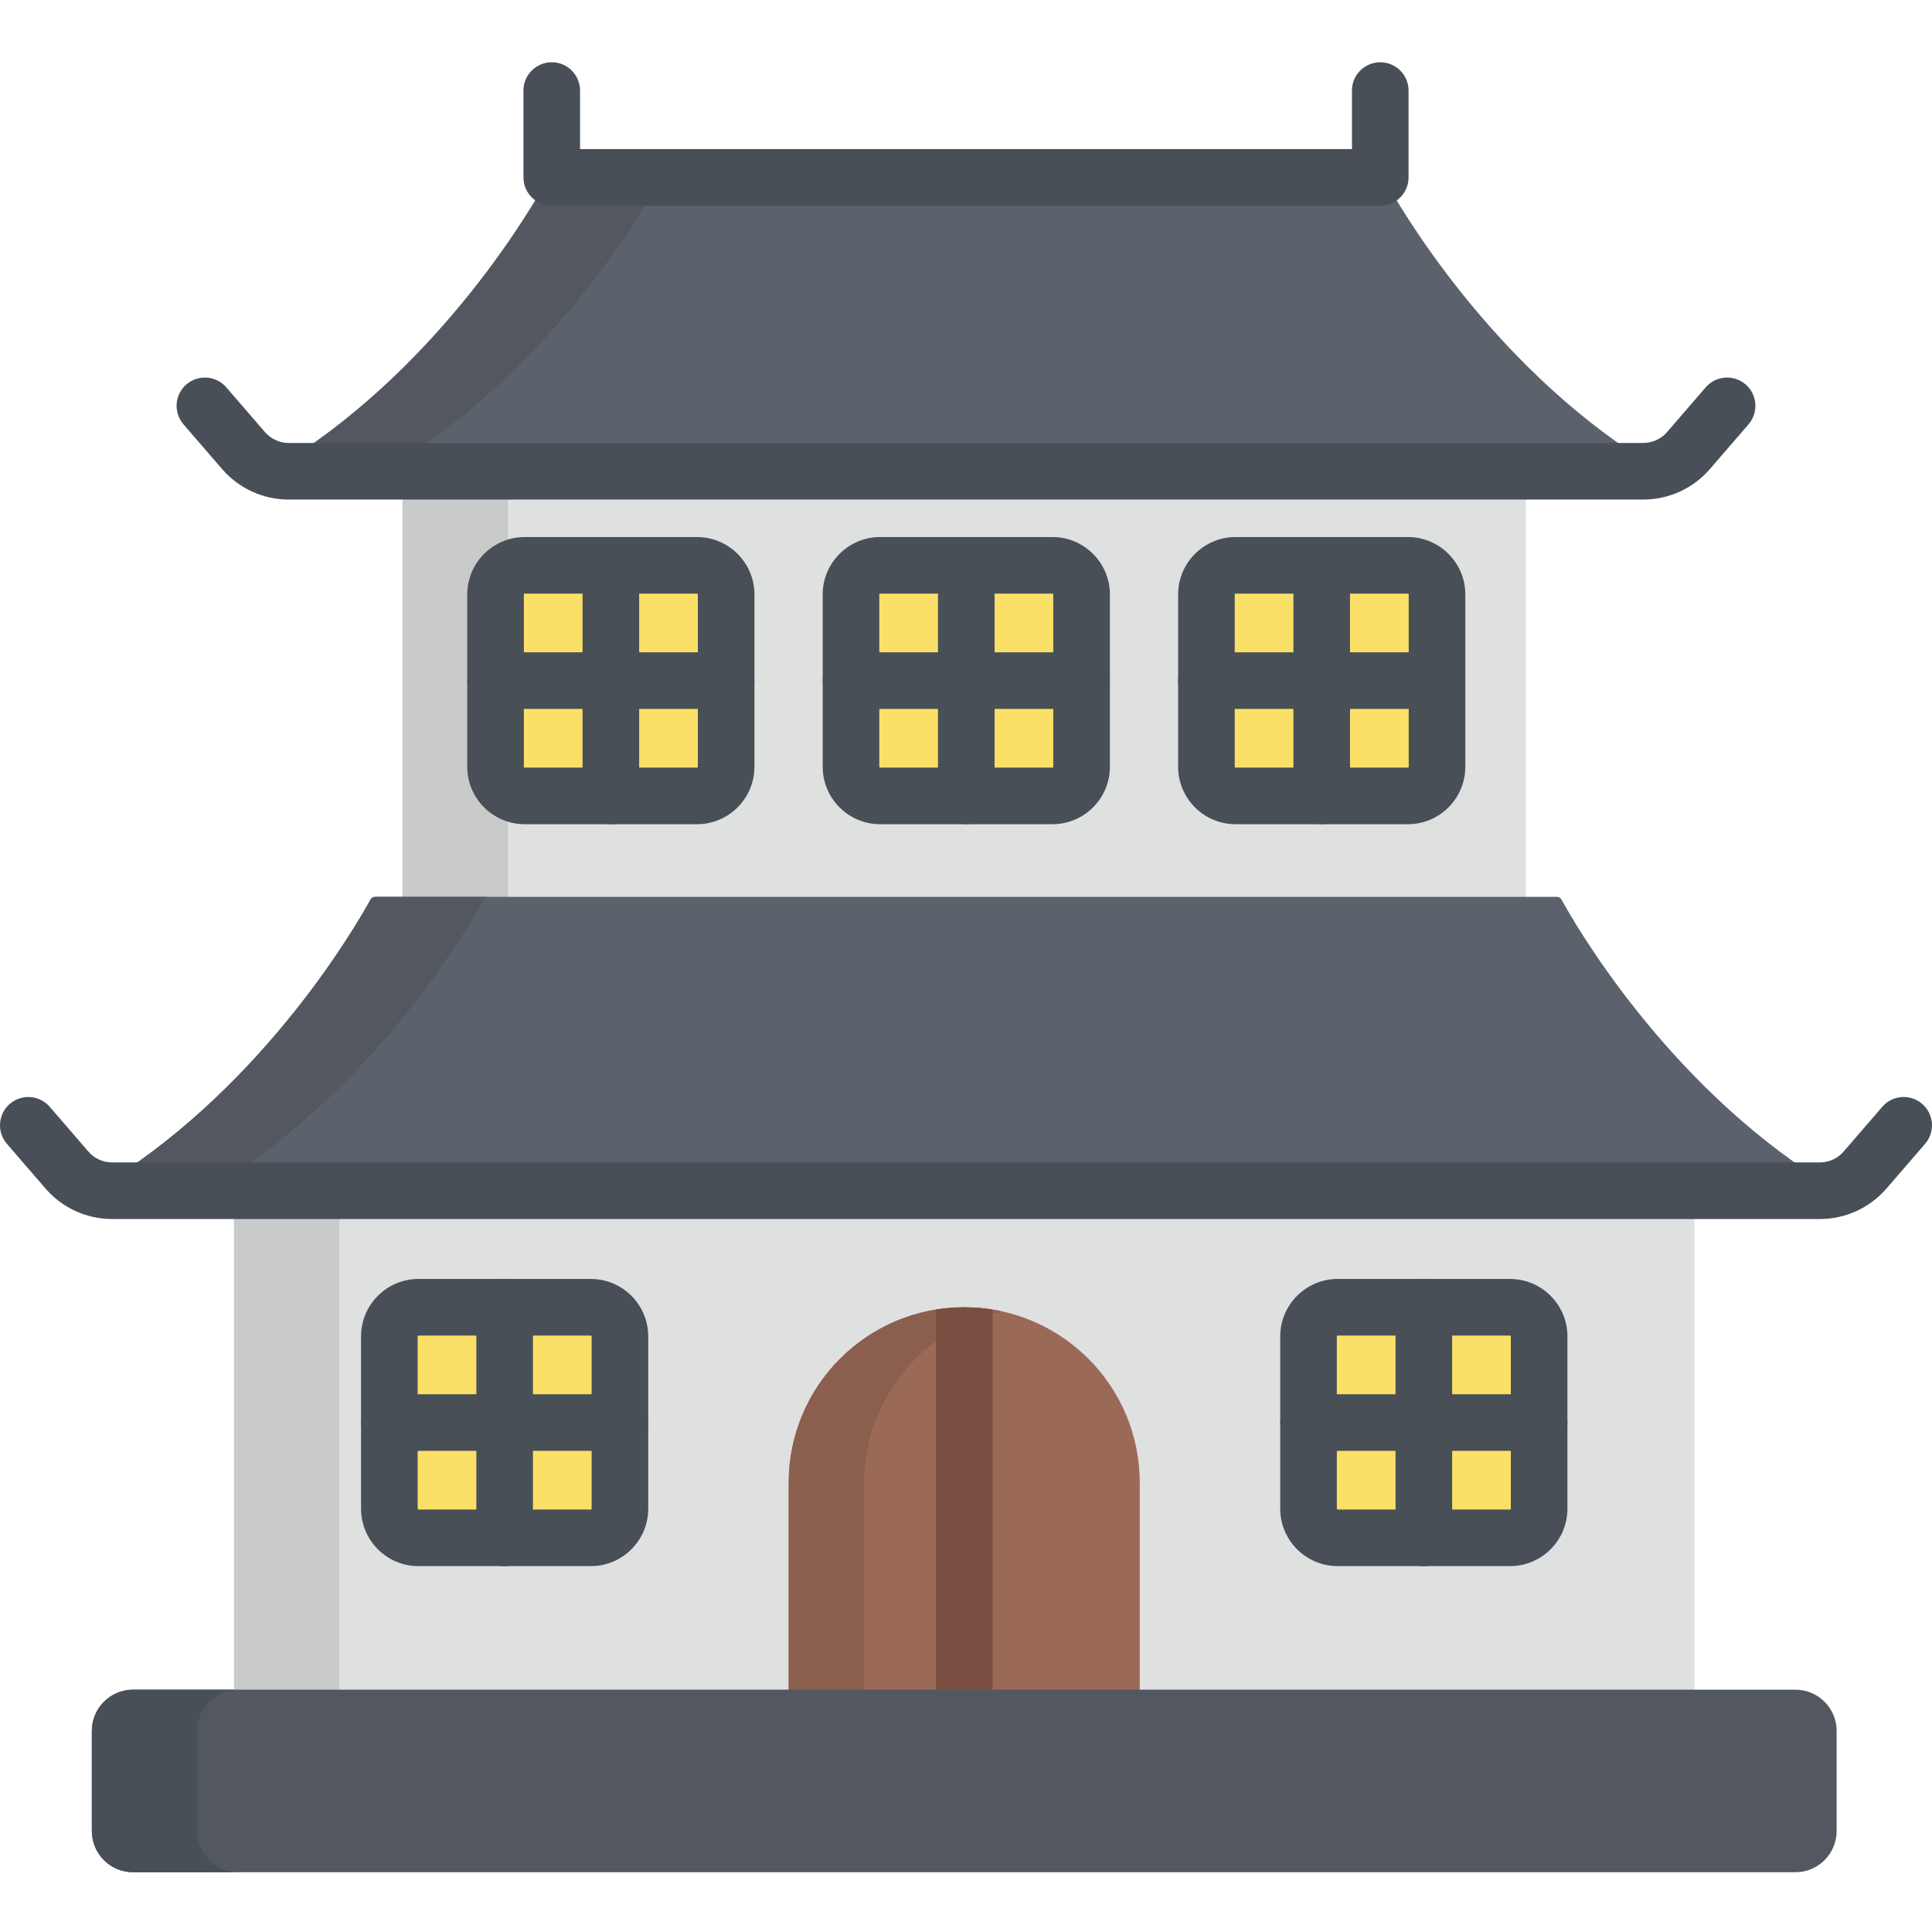 <svg viewBox="0 -16 511.999 511" xmlns="http://www.w3.org/2000/svg"><path d="m62.02 282.238h387.027v173.77h-387.027zm0 0" fill="#dfe0e0"/><path d="m62.02 282.238h27.91v173.77h-27.91zm0 0" fill="#c9caca"/><path d="m255.531 330.465c-25.691 0-46.516 20.824-46.516 46.516v74.375h93.035v-74.375c0-25.691-20.828-46.516-46.52-46.516zm0 0" fill="#9b6a57"/><path d="m265.531 331.551c-3.223-.703-6.566-1.086-10-1.086-25.691 0-46.516 20.824-46.516 46.516v74.375h20v-74.375c0-22.258 15.633-40.852 36.516-45.43zm0 0" fill="#8b5f4e"/><path d="m248.031 451.355h15v-120.281c-2.441-.398-4.945-.609-7.5-.609s-5.055.211-7.5.609zm0 0" fill="#7a4f42"/><path d="m106.676 103.562h297.711v144.809h-297.711zm0 0" fill="#dfe0e0"/><path d="m106.676 103.562h27.91v144.809h-27.91zm0 0" fill="#c9caca"/><path d="m475.793 480.195h-440.523c-6.035 0-10.93-4.895-10.93-10.93v-26.516c0-6.039 4.895-10.934 10.93-10.934h440.523c6.039 0 10.934 4.895 10.934 10.934v26.516c0 6.035-4.895 10.93-10.934 10.93zm0 0" fill="#535860"/><path d="m52.25 469.266v-26.516c0-6.039 4.895-10.934 10.934-10.934h-27.914c-6.035 0-10.93 4.895-10.93 10.934v26.516c0 6.035 4.895 10.93 10.93 10.93h27.914c-6.039 0-10.934-4.895-10.934-10.93zm0 0" fill="#494f57"/><path d="m400.168 391.566h-45.676c-4.262 0-7.715-3.453-7.715-7.711v-45.68c0-4.258 3.453-7.715 7.715-7.715h45.676c4.262 0 7.715 3.453 7.715 7.715v45.68c0 4.258-3.453 7.711-7.715 7.711zm0 0" fill="#fbe067"/><path d="m156.574 391.566h-45.68c-4.258 0-7.711-3.453-7.711-7.711v-45.68c0-4.258 3.453-7.715 7.711-7.715h45.68c4.258 0 7.715 3.453 7.715 7.715v45.68c-.004 4.258-3.457 7.711-7.715 7.711zm0 0" fill="#fbe067"/><path d="m184.719 194.938h-45.676c-4.258 0-7.715-3.453-7.715-7.715v-45.676c0-4.262 3.453-7.715 7.715-7.715h45.676c4.262 0 7.715 3.453 7.715 7.715v45.676c0 4.262-3.453 7.715-7.715 7.715zm0 0" fill="#fbe067"/><path d="m373.109 194.938h-45.676c-4.262 0-7.715-3.453-7.715-7.715v-45.676c0-4.262 3.453-7.715 7.715-7.715h45.676c4.262 0 7.715 3.453 7.715 7.715v45.676c0 4.262-3.453 7.715-7.715 7.715zm0 0" fill="#fbe067"/><path d="m278.914 194.938h-45.676c-4.262 0-7.715-3.453-7.715-7.715v-45.676c0-4.262 3.453-7.715 7.715-7.715h45.676c4.262 0 7.715 3.453 7.715 7.715v45.676c0 4.262-3.453 7.715-7.715 7.715zm0 0" fill="#fbe067"/><path d="m413.816 222.418c-.246-.453-.719-.73-1.234-.73h-313.164c-.512 0-.988.277-1.234.73-3.305 6.047-27.383 48.258-69.09 74.555-1.199.754-.676 2.605.742 2.605h452.328c1.418 0 1.941-1.852.742-2.605-41.707-26.297-65.785-68.508-69.09-74.555zm0 0" fill="#5c626b"/><path d="m59.094 296.973c41.707-26.297 65.785-68.508 69.09-74.555.246-.449.723-.727 1.234-.727h-30c-.512 0-.988.277-1.234.727-3.305 6.047-27.383 48.258-69.09 74.555-1.199.754-.676 2.605.742 2.605h30c-1.418 0-1.941-1.852-.742-2.605zm0 0" fill="#535860"/><path d="m367.02 31.742c-.25-.453-.723-.73-1.238-.73h-219.562c-.516 0-.988.277-1.238.73-3.305 6.047-27.379 48.258-69.09 74.551-1.199.758-.672 2.605.746 2.605h358.73c1.418 0 1.941-1.848.742-2.605-41.711-26.293-65.785-68.504-69.09-74.551zm0 0" fill="#5c626b"/><path d="m105.891 106.293c41.711-26.293 65.785-68.504 69.09-74.551.246-.453.723-.73 1.238-.73h-30c-.516 0-.992.277-1.238.73-3.305 6.047-27.379 48.258-69.09 74.551-1.199.758-.672 2.605.746 2.605h30c-1.418 0-1.945-1.848-.746-2.605zm0 0" fill="#535860"/><g fill="#494f57"><path d="m400.168 399.066h-45.676c-8.391 0-15.215-6.824-15.215-15.211v-45.68c0-8.387 6.824-15.215 15.215-15.215h45.676c8.391 0 15.215 6.828 15.215 15.215v45.68c0 8.387-6.824 15.211-15.215 15.211zm-45.676-61.105c-.117 0-.215.098-.215.215v45.68c0 .117.098.211.215.211h45.676c.117 0 .215-.094.215-.211v-45.68c0-.117-.098-.215-.215-.215zm0 0"/><path d="m377.332 399.066c-4.145 0-7.5-3.355-7.5-7.5v-61.102c0-4.145 3.355-7.5 7.5-7.5 4.141 0 7.5 3.355 7.5 7.5v61.102c0 4.145-3.359 7.5-7.5 7.5zm0 0"/><path d="m407.883 368.516h-61.105c-4.141 0-7.5-3.359-7.5-7.5s3.359-7.5 7.5-7.5h61.105c4.141 0 7.5 3.359 7.5 7.5s-3.359 7.5-7.5 7.5zm0 0"/><path d="m156.574 399.066h-45.68c-8.387 0-15.211-6.824-15.211-15.211v-45.68c0-8.387 6.824-15.215 15.211-15.215h45.68c8.387 0 15.215 6.828 15.215 15.215v45.68c0 8.387-6.828 15.211-15.215 15.211zm-45.68-61.105c-.117 0-.211.098-.211.215v45.68c0 .117.094.211.211.211h45.68c.117 0 .215-.094.215-.211v-45.68c0-.117-.098-.215-.215-.215zm0 0"/><path d="m133.734 399.066c-4.141 0-7.5-3.355-7.5-7.5v-61.102c0-4.145 3.359-7.5 7.5-7.5s7.5 3.355 7.5 7.5v61.102c0 4.145-3.359 7.5-7.5 7.5zm0 0"/><path d="m164.289 368.516h-61.105c-4.141 0-7.5-3.359-7.5-7.5s3.359-7.5 7.5-7.5h61.105c4.141 0 7.5 3.359 7.5 7.5s-3.359 7.5-7.5 7.5zm0 0"/><path d="m184.719 202.438h-45.676c-8.387 0-15.215-6.824-15.215-15.215v-45.676c0-8.391 6.828-15.215 15.215-15.215h45.676c8.391 0 15.215 6.828 15.215 15.215v45.676c0 8.391-6.824 15.215-15.215 15.215zm-45.676-61.105c-.117 0-.215.098-.215.215v45.676c0 .117.098.215.215.215h45.676c.121 0 .215-.098.215-.215v-45.676c0-.117-.098-.215-.215-.215zm0 0"/><path d="m161.883 202.438c-4.141 0-7.5-3.359-7.5-7.5v-61.105c0-4.141 3.359-7.5 7.5-7.5 4.141 0 7.5 3.359 7.5 7.5v61.105c0 4.141-3.359 7.5-7.5 7.5zm0 0"/><path d="m192.434 171.883h-61.102c-4.145 0-7.5-3.355-7.5-7.5 0-4.141 3.355-7.5 7.5-7.5h61.102c4.145 0 7.5 3.359 7.5 7.5 0 4.145-3.355 7.5-7.5 7.5zm0 0"/><path d="m373.109 202.438h-45.676c-8.391 0-15.215-6.824-15.215-15.215v-45.676c0-8.391 6.824-15.215 15.215-15.215h45.676c8.391 0 15.215 6.828 15.215 15.215v45.676c0 8.391-6.824 15.215-15.215 15.215zm-45.676-61.105c-.117 0-.215.098-.215.215v45.676c0 .117.098.215.215.215h45.676c.117 0 .215-.098.215-.215v-45.676c0-.117-.098-.215-.215-.215zm0 0"/><path d="m350.27 202.438c-4.141 0-7.5-3.359-7.5-7.5v-61.105c0-4.141 3.359-7.5 7.5-7.5 4.145 0 7.5 3.359 7.5 7.5v61.105c0 4.141-3.355 7.5-7.5 7.5zm0 0"/><path d="m380.824 171.883h-61.105c-4.145 0-7.5-3.355-7.5-7.5 0-4.141 3.355-7.5 7.5-7.5h61.105c4.141 0 7.5 3.359 7.5 7.5 0 4.145-3.359 7.5-7.5 7.5zm0 0"/><path d="m278.914 202.438h-45.676c-8.391 0-15.215-6.824-15.215-15.215v-45.676c0-8.391 6.828-15.215 15.215-15.215h45.676c8.391 0 15.215 6.828 15.215 15.215v45.676c0 8.391-6.824 15.215-15.215 15.215zm-45.676-61.105c-.117 0-.215.098-.215.215v45.676c0 .117.098.215.215.215h45.676c.117 0 .215-.098.215-.215v-45.676c0-.117-.098-.215-.215-.215zm0 0"/><path d="m256.078 202.438c-4.145 0-7.5-3.359-7.5-7.5v-61.105c0-4.141 3.355-7.5 7.5-7.5 4.141 0 7.5 3.359 7.5 7.5v61.105c0 4.141-3.359 7.5-7.5 7.5zm0 0"/><path d="m286.629 171.883h-61.105c-4.141 0-7.5-3.355-7.5-7.5 0-4.141 3.359-7.5 7.5-7.5h61.105c4.141 0 7.5 3.359 7.5 7.5 0 4.145-3.359 7.5-7.5 7.5zm0 0"/><path d="m482.273 307.078h-452.547c-6.789 0-13.227-2.949-17.668-8.086l-10.234-11.852c-2.707-3.137-2.359-7.871.773-10.578 3.133-2.707 7.871-2.359 10.578.773l10.234 11.852c1.586 1.836 3.891 2.891 6.316 2.891h452.547c2.426 0 4.73-1.055 6.312-2.891l10.238-11.852c2.707-3.133 7.445-3.48 10.578-.773 3.133 2.707 3.48 7.445.773 10.578l-10.238 11.852c-4.434 5.137-10.875 8.086-17.664 8.086zm0 0"/><path d="m435.477 116.398h-358.953c-6.785 0-13.227-2.945-17.664-8.082l-10.238-11.852c-2.707-3.137-2.359-7.871.773-10.578 3.137-2.707 7.871-2.359 10.578.773l10.238 11.852c1.586 1.836 3.887 2.891 6.312 2.891h358.949c2.43 0 4.73-1.055 6.316-2.891l10.234-11.852c2.707-3.133 7.445-3.48 10.578-.773 3.137 2.707 3.48 7.445.773 10.578l-10.234 11.852c-4.438 5.137-10.875 8.082-17.664 8.082zm0 0"/><path d="m365.781 38.512h-219.562c-4.141 0-7.5-3.359-7.5-7.5v-23.012c0-4.141 3.359-7.5 7.5-7.5s7.5 3.359 7.5 7.5v15.512h204.562v-15.512c0-4.141 3.359-7.5 7.5-7.5 4.145 0 7.5 3.359 7.5 7.5v23.012c0 4.141-3.355 7.5-7.5 7.5zm0 0"/></g></svg>